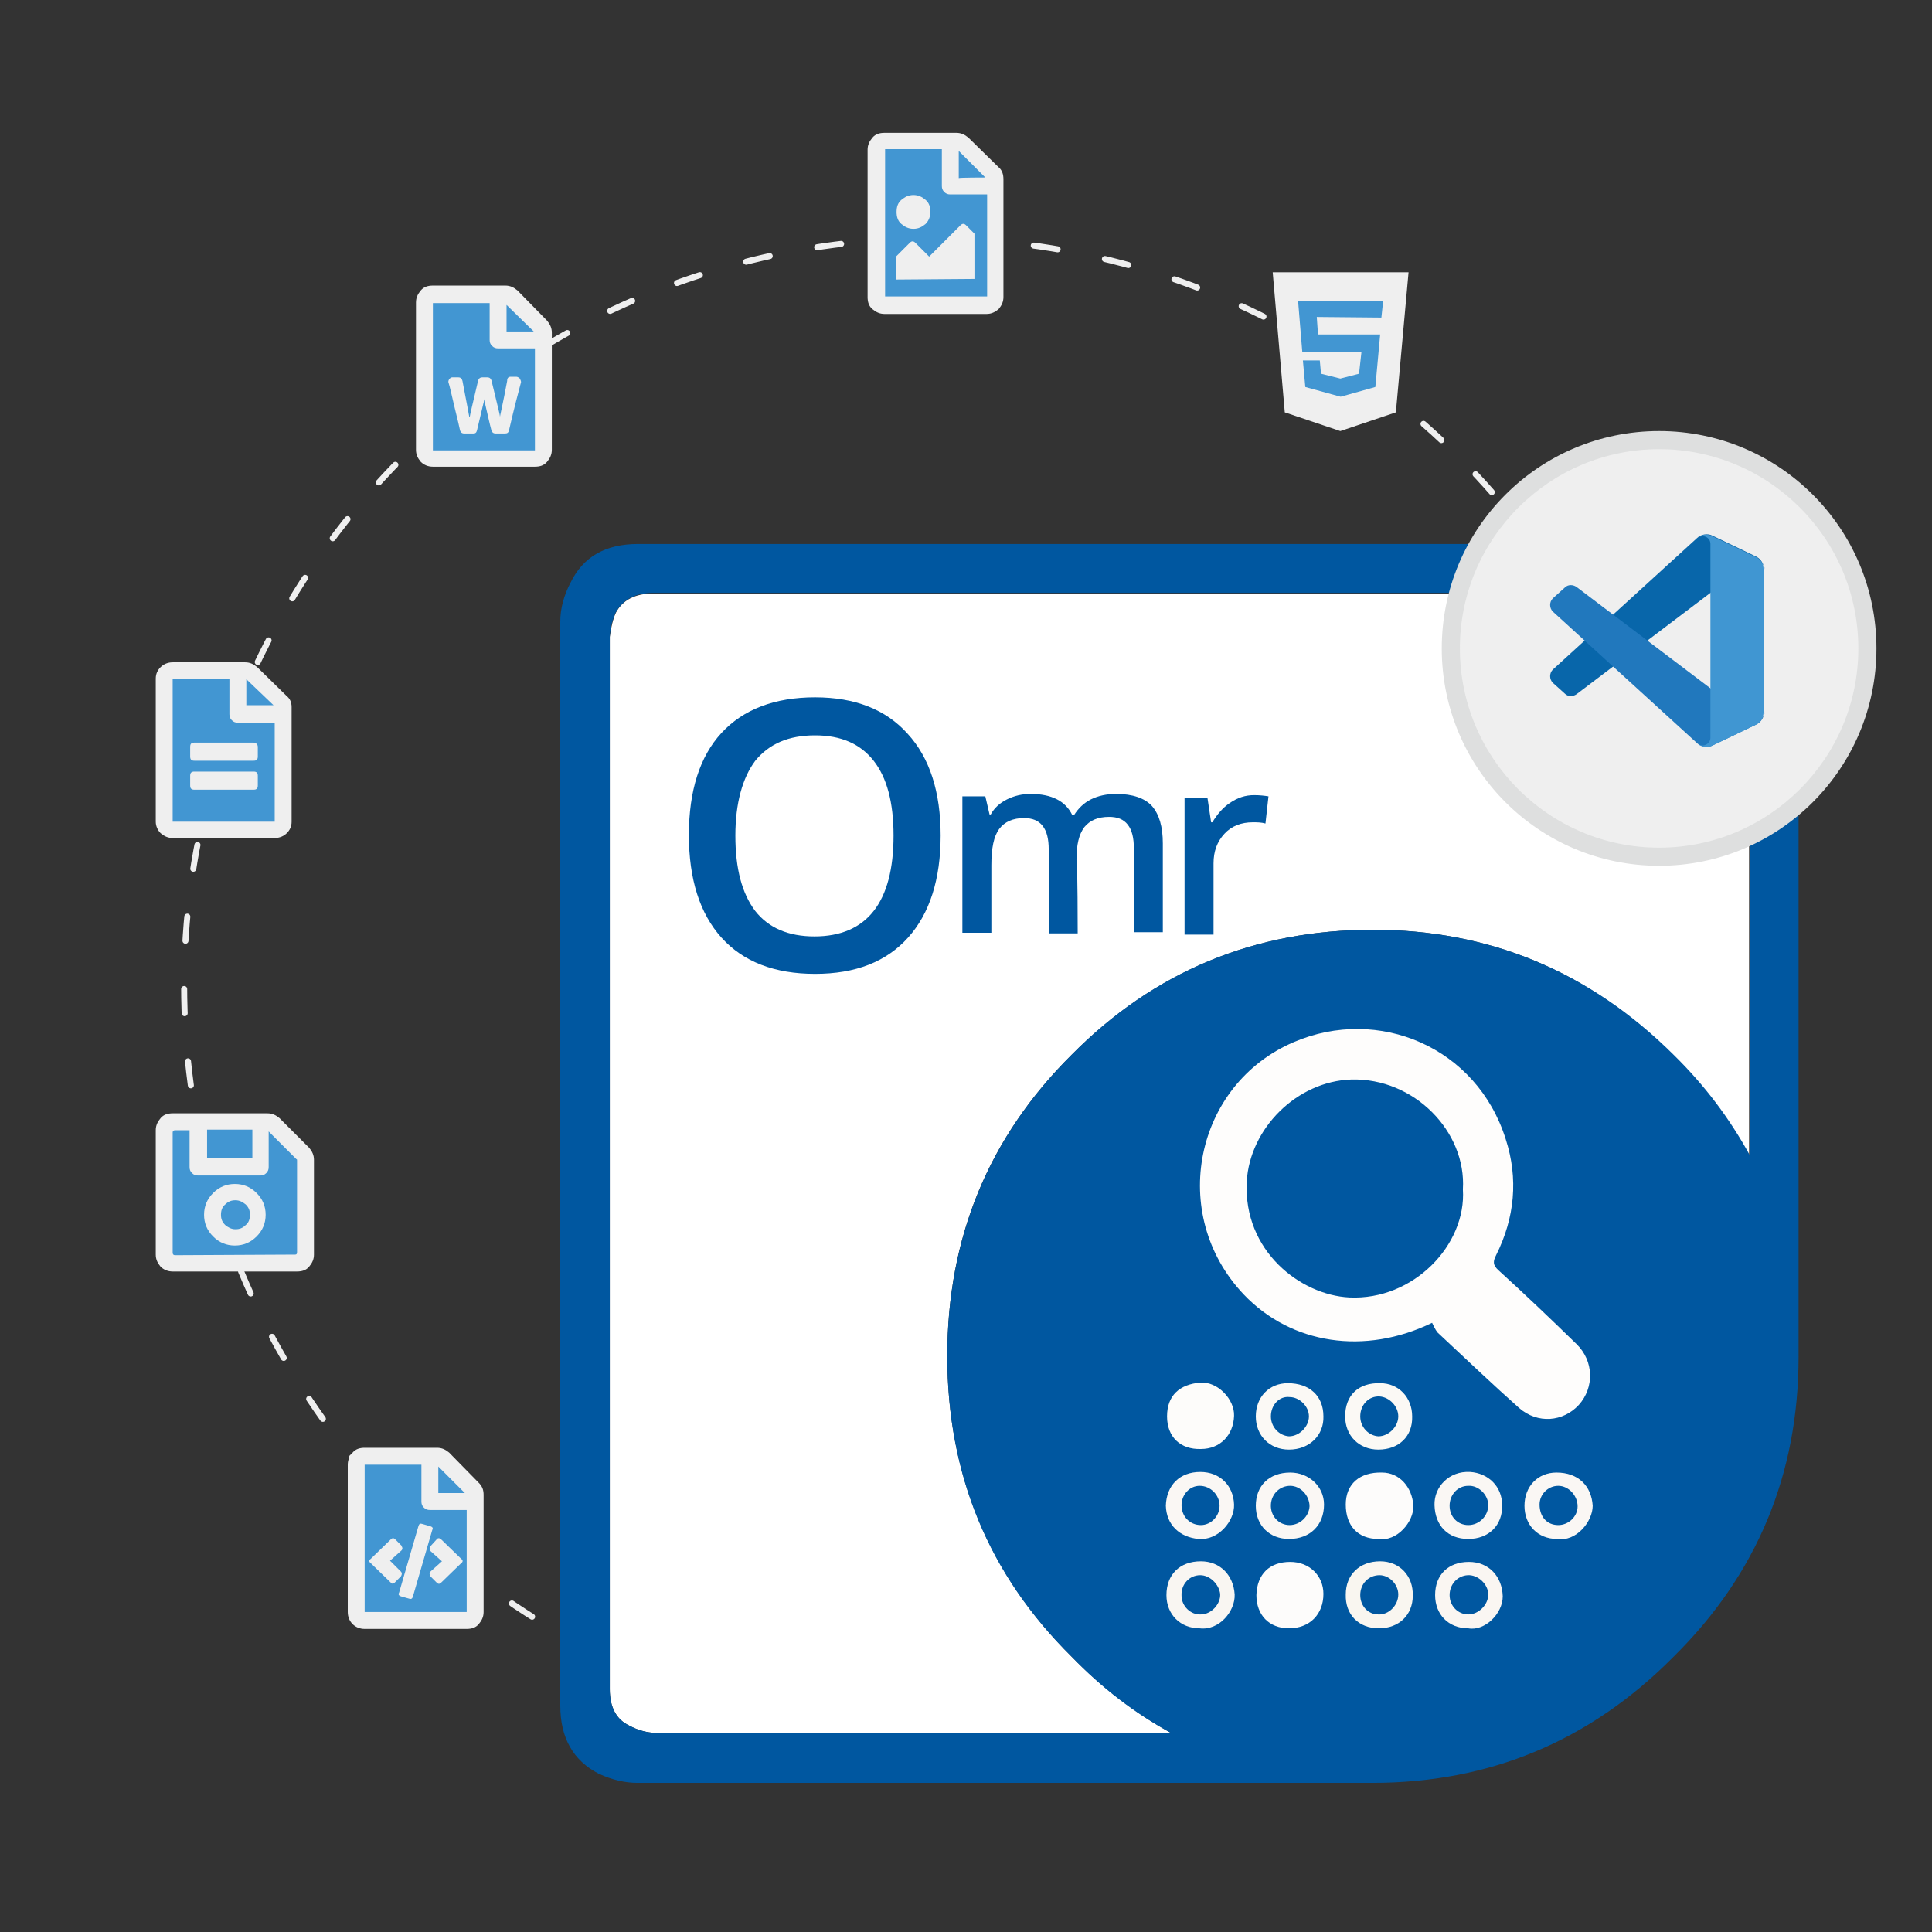 <?xml version="1.0" encoding="utf-8"?>
<!-- Generator: Adobe Illustrator 25.2.0, SVG Export Plug-In . SVG Version: 6.00 Build 0)  -->
<svg version="1.1" id="Layer_1" xmlns="http://www.w3.org/2000/svg" xmlns:xlink="http://www.w3.org/1999/xlink" x="0px" y="0px"
	 viewBox="0 0 320 320" style="enable-background:new 0 0 320 320;" xml:space="preserve">
<rect x="0" y="0" width="320" height="320" fill="#333333" stroke="none"/>
<style type="text/css">
	.st0{fill:none;stroke:#EFEFEF;stroke-linecap:round;stroke-linejoin:round;stroke-miterlimit:10;stroke-dasharray:4,8;}
	.st1{fill-rule:evenodd;clip-rule:evenodd;fill:#FFFFFF;}
	.st2{fill-rule:evenodd;clip-rule:evenodd;fill:#0057A0;}
	.st3{fill:#0057A0;}
	.st4{fill-rule:evenodd;clip-rule:evenodd;fill:#FEFDFC;}
	.st5{fill-rule:evenodd;clip-rule:evenodd;fill:#FDFCFB;}
	.st6{fill-rule:evenodd;clip-rule:evenodd;fill:#FDFCFA;}
	.st7{fill-rule:evenodd;clip-rule:evenodd;fill:#F9F6F0;}
	.st8{fill-rule:evenodd;clip-rule:evenodd;fill:#FAF7F4;}
	.st9{fill-rule:evenodd;clip-rule:evenodd;fill:#F9F6F2;}
	.st10{fill-rule:evenodd;clip-rule:evenodd;fill:#FAF6F2;}
	.st11{fill-rule:evenodd;clip-rule:evenodd;fill:#FBF9F5;}
	.st12{fill:#EFEFEF;}
	.st13{fill:#DEDFDF;}
	.st14{fill:#4296D2;}
	.st15{fill:#0866AA;}
	.st16{fill:#2178BD;}
	.st17{fill:#4096D2;}
	.st18{display:none;fill:#FFFFFF;}
</style>
<circle class="st0" cx="154.2" cy="163.2" r="123.7"/>
<g id="_x2E_NET">
	<path id="XMLID_8_" class="st1" d="M227.4,154c-19.6,0-36.2,6.9-49.9,20.7c-13.8,13.7-20.6,30.3-20.6,49.9s6.9,36.2,20.6,49.8
		c5.1,5.2,10.5,9.3,16.4,12.6h-85.7c-1.4-0.1-2.7-0.5-4-1.2c-2.1-1-3.2-3-3.2-6V105.5c0.2-1.5,0.5-2.9,1-4c1.1-2.1,3.2-3.2,6.2-3.2
		h174.3l1.2,0.3c1,0.2,1.9,0.4,2.7,0.8c2.2,1,3.3,3.1,3.3,6.2v85.8c-3.2-5.9-7.4-11.4-12.6-16.6C263.3,160.9,246.7,154,227.4,154z"
		/>
	<path id="XMLID_2_" class="st2" d="M227.4,154c19.3,0,35.9,6.9,49.8,20.7c5.2,5.1,9.3,10.6,12.6,16.6v-85.8c0-3.1-1.1-5.1-3.3-6.2
		c-0.8-0.3-1.7-0.6-2.7-0.8l-1.2-0.3H108.2c-3,0-5,1.1-6.2,3.2c-0.5,1.1-0.9,2.4-1,4v174.4c0,3,1.1,5,3.2,6c1.3,0.7,2.6,1.1,4,1.2
		h85.7c-5.9-3.2-11.4-7.4-16.4-12.6c-13.8-13.6-20.6-30.2-20.6-49.8s6.9-36.3,20.6-49.9C191.1,160.9,207.8,154,227.4,154z
		 M287.1,90.4c1.9,0.3,3.3,0.8,4.4,1.4c4.3,2.1,6.4,5.8,6.4,11.2v121.7c0,19.5-6.9,36.1-20.8,49.8c-13.8,13.9-30.4,20.8-49.8,20.8
		H105.6c-2.1,0-4.2-0.5-6.4-1.5c-4.3-2.2-6.4-6-6.4-11.3V102.9c0-2.1,0.6-4.3,1.7-6.4c2.1-4.3,5.8-6.4,11.2-6.4h179.5L287.1,90.4z"
		/>
	<g>
		<path class="st3" d="M178.5,154.6h-4.8v-13.9c0-1.7-0.3-3-1-3.9c-0.7-0.9-1.7-1.3-3.1-1.3c-1.8,0-3.2,0.6-4.1,1.8
			c-0.9,1.2-1.3,3.2-1.3,6v11.2h-4.8v-22.6h3.8l0.7,3h0.2c0.6-1.1,1.5-1.9,2.7-2.5c1.2-0.6,2.5-0.9,3.9-0.9c3.5,0,5.8,1.2,6.9,3.5
			h0.3c0.7-1.1,1.6-2,2.8-2.6c1.2-0.6,2.6-0.9,4.2-0.9c2.7,0,4.7,0.7,5.9,2c1.2,1.4,1.8,3.4,1.8,6.2v14.7h-4.8v-13.9
			c0-1.7-0.3-3-1-3.9c-0.7-0.9-1.7-1.3-3.1-1.3c-1.9,0-3.2,0.6-4.1,1.7c-0.9,1.2-1.3,2.9-1.3,5.4
			C178.5,142.7,178.5,154.6,178.5,154.6z"/>
		<path class="st3" d="M207.7,131.7c1,0,1.8,0.1,2.4,0.2l-0.5,4.5c-0.7-0.2-1.4-0.2-2.1-0.2c-1.9,0-3.5,0.6-4.7,1.9
			s-1.8,2.9-1.8,4.9v11.8h-4.8v-22.6h3.8l0.6,4h0.2c0.8-1.3,1.7-2.4,2.9-3.2C205,132.1,206.3,131.7,207.7,131.7z"/>
	</g>
	<g>
		<path class="st3" d="M155.8,138.4c0,7.2-1.8,12.9-5.4,16.9c-3.6,4-8.7,6-15.4,6c-6.7,0-11.9-2-15.5-6s-5.4-9.7-5.4-17
			c0-7.3,1.8-13,5.4-16.9c3.6-3.9,8.8-5.9,15.5-5.9c6.6,0,11.7,2,15.3,6C154,125.5,155.8,131.2,155.8,138.4z M121.8,138.4
			c0,5.5,1.1,9.6,3.3,12.5c2.2,2.8,5.5,4.2,9.8,4.2c4.3,0,7.6-1.4,9.8-4.2c2.2-2.8,3.3-7,3.3-12.5c0-5.5-1.1-9.6-3.3-12.4
			c-2.2-2.8-5.4-4.2-9.7-4.2c-4.4,0-7.6,1.4-9.9,4.2C123,128.8,121.8,133,121.8,138.4z"/>
	</g>
	<g>
		<path class="st4" d="M237.2,219.1c-11.1,5.4-23.3,3.6-31.2-4.7c-12.6-13.3-8.1-34.8,8.3-41.8c14-6,30.3,0.8,35.1,16.1
			c2.1,6.5,1.5,13-1.6,19.2c-0.5,1-0.6,1.6,0.4,2.5c4.4,4,8.7,8.1,12.9,12.2c2.9,2.8,3,7.2,0.4,10.1c-2.6,2.8-6.8,3.2-9.9,0.5
			c-4.6-4.1-9-8.3-13.5-12.5C237.7,220.2,237.4,219.5,237.2,219.1z M242.3,197c0.6-9.6-8.1-18.5-18.5-18.2
			c-9,0.3-16.8,8.1-17.3,16.9c-0.6,11.5,8.9,18.8,17,19.2C234.1,215.4,242.9,206.2,242.3,197z"/>
		<path class="st5" d="M228.3,254.9c-3.4,0-5.4-2.2-5.4-5.7c0-3.4,2.3-5.4,6-5.3c2.9,0,5,2.4,5.2,5.5
			C234.2,252,231.4,255.4,228.3,254.9z"/>
		<path class="st5" d="M213.7,258.7c3.2,0,5.5,2.3,5.5,5.3c0,3.4-2.3,5.7-5.7,5.7c-3.3,0-5.4-2.2-5.4-5.5
			C208.2,260.7,210.3,258.7,213.7,258.7z"/>
		<path class="st6" d="M193.3,234.6c0-3.5,2.1-5.3,5.5-5.6c2.9-0.2,5.7,2.8,5.6,5.5c-0.1,3.2-2.3,5.5-5.5,5.5
			C195.5,240.1,193.3,238,193.3,234.6z"/>
		<path class="st7" d="M228.4,269.7c-3.4,0-5.6-2.3-5.5-5.6c0-3.3,2.3-5.5,5.7-5.5c3.2,0,5.5,2.4,5.4,5.7
			C234,267.5,231.7,269.7,228.4,269.7z M225.3,264.2c0,1.8,1.3,3.2,3,3.2c1.7,0.1,3.3-1.5,3.3-3.3c0-1.7-1.5-3.2-3.1-3.2
			C226.7,260.9,225.3,262.3,225.3,264.2z"/>
		<path class="st8" d="M213.5,254.9c-3.2,0-5.5-2.2-5.5-5.5c0-3.3,2.2-5.5,5.7-5.5c3.1,0,5.6,2.3,5.6,5.3
			C219.3,252.6,217,254.9,213.5,254.9z M213.7,246.1c-1.7,0-3.1,1.3-3.2,3.1c-0.1,1.9,1.3,3.4,3.1,3.4c1.7,0,3.2-1.4,3.3-3.1
			C216.9,247.7,215.4,246.1,213.7,246.1z"/>
		<path class="st8" d="M257.9,254.9c-3.2,0-5.4-2.3-5.4-5.5c0-3.2,2.2-5.5,5.3-5.5c3.6,0,5.8,2.2,6,5.5
			C263.8,252,261.1,255.4,257.9,254.9z M258.1,246.1c-1.7,0-3.1,1.4-3.1,3.1c0,2,1.2,3.4,3.1,3.4c1.7,0,3.2-1.4,3.2-3.1
			C261.3,247.7,259.8,246.1,258.1,246.1z"/>
		<path class="st9" d="M198.7,269.7c-3.2,0-5.5-2.3-5.5-5.5c0-3.4,2.2-5.6,5.7-5.6c3.2,0,5.4,2.3,5.6,5.5
			C204.6,266.9,201.9,270.1,198.7,269.7z M198.8,260.9c-1.8,0-3.2,1.5-3.1,3.4c0,1.7,1.5,3.2,3.2,3.1c1.7,0,3.3-1.7,3.2-3.4
			C201.9,262.4,200.4,260.9,198.8,260.9z"/>
		<path class="st10" d="M243.2,269.7c-3.3,0-5.5-2.3-5.5-5.5c0-3.4,2.2-5.5,5.6-5.5c3.3,0,5.5,2.4,5.6,5.7
			C248.9,267.3,245.9,270.2,243.2,269.7z M246.5,264.1c0-1.7-1.7-3.3-3.4-3.2c-1.7,0.1-3,1.5-3,3.3c0,1.8,1.4,3.2,3.1,3.2
			C244.9,267.4,246.5,265.8,246.5,264.1z"/>
		<path class="st8" d="M243.2,254.9c-3.4,0-5.5-2.2-5.6-5.6c-0.1-3,2.4-5.7,5.9-5.5c3,0.2,5.3,2.4,5.3,5.5
			C248.9,252.6,246.6,254.9,243.2,254.9z M240.1,249.4c0,1.8,1.3,3.2,3.1,3.2c1.8,0,3.3-1.5,3.3-3.3c0-1.7-1.6-3.3-3.3-3.2
			C241.4,246.1,240.1,247.6,240.1,249.4z"/>
		<path class="st8" d="M198.8,243.8c3.3,0,5.5,2.3,5.6,5.4c0.1,2.7-2.6,6-5.9,5.7c-3.1-0.3-5.3-2.3-5.4-5.5
			C193.2,246,195.4,243.8,198.8,243.8z M195.7,249.3c0,1.9,1.4,3.3,3.2,3.3c1.7,0,3.1-1.5,3.1-3.2c0-1.8-1.5-3.3-3.3-3.3
			C197,246.1,195.7,247.6,195.7,249.3z"/>
		<path class="st11" d="M213.5,240.1c-3.2,0-5.5-2.3-5.5-5.5c0-3.2,2.2-5.5,5.3-5.5c3.6,0,5.9,2.1,5.9,5.5
			C219.3,237.7,216.9,240.1,213.5,240.1z M210.5,234.6c0,1.8,1.4,3.2,3,3.3c1.7,0,3.3-1.6,3.3-3.3c0-1.7-1.6-3.2-3.2-3.2
			C211.9,231.2,210.5,232.7,210.5,234.6z"/>
		<path class="st11" d="M228.3,240.1c-3.2,0-5.5-2.3-5.5-5.5c0-3.5,2.2-5.6,5.8-5.5c3.1,0,5.3,2.4,5.3,5.5
			C234,237.9,231.7,240.1,228.3,240.1z M225.3,234.6c0,1.8,1.4,3.2,3,3.3c1.7,0,3.3-1.6,3.3-3.3c0-1.7-1.5-3.2-3.1-3.3
			C226.7,231.2,225.3,232.7,225.3,234.6z"/>
	</g>
</g>
<g>
	<path class="st12" d="M274.8,142c-19,0-34.5-15.5-34.5-34.5S255.8,73,274.8,73s34.5,15.5,34.5,34.5S293.9,142,274.8,142z"/>
	<path class="st13" d="M274.8,74.4c18.2,0,33,14.8,33,33s-14.8,33-33,33s-33-14.8-33-33S256.6,74.4,274.8,74.4 M274.8,71.4
		c-19.9,0-36,16.1-36,36s16.1,36,36,36s36-16.1,36-36S294.7,71.4,274.8,71.4L274.8,71.4z"/>
</g>
<g>
	<g>
		<polygon class="st14" points="212.9,47.1 231.2,48.2 229.8,65.2 222.6,70.2 215.4,66.7 		"/>
		<polygon class="st14" points="159.3,50.4 163.4,50.4 164.8,47.1 165.4,27.7 158.8,23.9 146.3,23.9 145.3,38.1 145.8,50 		"/>
		<polygon class="st14" points="89,54.9 82.1,48.7 70.4,49.1 69.9,74.9 70.7,75.8 89,75.8 		"/>
		<polygon class="st14" points="46.5,116.5 40.3,110.3 28.1,110.3 28.1,137.2 46.5,137.6 		"/>
		<polygon class="st14" points="51,191.1 44.9,185.6 28.7,185.3 27.2,187.1 27.2,208.7 50.5,209.1 		"/>
		<polygon class="st14" points="78.8,247.1 72.8,241.1 58.4,240.7 59,268 77.7,268 		"/>
	</g>
	<g>
		<g>
			<path class="st12" d="M210.8,45.1h22.5l-2.1,23.2l-9.2,3.1l-9.2-3.1L210.8,45.1z M228.8,52.6l0.3-2.8H215l0.7,8.5h9.8l-0.4,3.6
				l-3.1,0.8l-3.2-0.8l-0.2-2.2h-2.8l0.4,4.4l5.8,1.6h0.1l5.7-1.6l0.8-8.7h-10.3l-0.2-2.9L228.8,52.6L228.8,52.6z"/>
		</g>
		<g>
			<path class="st12" d="M165.4,27.7c0.6,0.5,0.8,1.2,0.8,2v19.5c0,0.8-0.3,1.4-0.8,2c-0.6,0.5-1.2,0.8-2,0.8h-16.9
				c-0.8,0-1.4-0.3-2-0.8s-0.8-1.2-0.8-2V24.8c0-0.8,0.3-1.4,0.8-2s1.2-0.8,2-0.8h11.9c0.8,0,1.4,0.3,2,0.8L165.4,27.7z M146.6,49.1
				h16.9V32.2h-6.1c-0.4,0-0.7-0.1-1-0.4c-0.3-0.3-0.4-0.6-0.4-1v-6.1h-9.4V49.1L146.6,49.1z M149.3,33.1c0.6-0.5,1.2-0.8,2-0.8
				s1.4,0.3,2,0.8s0.8,1.2,0.8,2s-0.3,1.5-0.8,2c-0.6,0.5-1.2,0.8-2,0.8s-1.4-0.3-2-0.8s-0.8-1.2-0.8-2S148.7,33.6,149.3,33.1z
				 M148.4,46.3v-3.8l2.3-2.3c0.3-0.3,0.6-0.3,0.9,0l2.3,2.3l5.2-5.2c0.3-0.3,0.6-0.3,0.9,0l1.4,1.4v7.5L148.4,46.3L148.4,46.3z
				 M163.2,29.4l-4.4-4.4v4.5C158.8,29.4,163.2,29.4,163.2,29.4z"/>
		</g>
		<g>
			<path class="st12" d="M51.2,190.1c0.5,0.6,0.8,1.2,0.8,2v15.7c0,0.8-0.3,1.4-0.8,2s-1.2,0.8-2,0.8H28.6c-0.8,0-1.5-0.3-2-0.8
				c-0.5-0.6-0.8-1.2-0.8-2v-20.6c0-0.8,0.3-1.4,0.8-2s1.2-0.8,2-0.8h15.7c0.8,0,1.4,0.3,2,0.8L51.2,190.1z M48.9,207.8
				c0.2,0,0.3-0.1,0.3-0.4v-15.2c0-0.1,0-0.2-0.1-0.2l-4.6-4.6v5.9c0,0.4-0.1,0.7-0.4,1c-0.3,0.3-0.6,0.4-1,0.4H32.8
				c-0.4,0-0.7-0.1-1-0.4c-0.3-0.3-0.4-0.6-0.4-1v-6.1H29c-0.2,0-0.4,0.1-0.4,0.4v19.9c0,0.2,0.1,0.4,0.4,0.4L48.9,207.8L48.9,207.8
				z M35.3,197.6c1-1,2.2-1.5,3.6-1.5s2.6,0.5,3.6,1.5s1.5,2.2,1.5,3.6s-0.5,2.6-1.5,3.6s-2.2,1.5-3.6,1.5s-2.6-0.5-3.6-1.5
				s-1.5-2.2-1.5-3.6S34.3,198.6,35.3,197.6z M41.8,187.1h-7.5v4.7h7.5V187.1z M37.3,202.9c0.5,0.4,1,0.7,1.7,0.7s1.2-0.2,1.7-0.7
				c0.5-0.4,0.7-1,0.7-1.7s-0.2-1.2-0.7-1.7c-0.5-0.4-1-0.7-1.7-0.7s-1.2,0.2-1.7,0.7c-0.5,0.4-0.7,1-0.7,1.7S36.8,202.4,37.3,202.9
				z"/>
		</g>
		<g>
			<path class="st12" d="M79.3,245.6c0.6,0.6,0.8,1.2,0.8,2V267c0,0.8-0.3,1.4-0.8,2s-1.2,0.8-2,0.8H60.4c-0.8,0-1.5-0.3-2-0.8
				s-0.8-1.2-0.8-2v-24.4c0-0.8,0.3-1.4,0.8-2s1.2-0.8,2-0.8h12c0.8,0,1.4,0.3,2,0.8L79.3,245.6z M77.3,267v-16.9h-6.1
				c-0.4,0-0.7-0.1-1-0.4c-0.3-0.3-0.4-0.6-0.4-1v-6.1h-9.4V267H77.3z M66.4,260.3c0.2,0.2,0.2,0.5,0,0.8l-1,1
				c-0.1,0.1-0.2,0.2-0.4,0.2c-0.1,0-0.2-0.1-0.3-0.2l-3.3-3.2c-0.3-0.2-0.3-0.5,0-0.7l3.3-3.2c0.3-0.3,0.5-0.3,0.8,0l1,1v0.1
				c0.2,0.2,0.2,0.5,0,0.7l-1.9,1.7L66.4,260.3z M69.9,252.4l1.4,0.4c0.3,0.1,0.5,0.3,0.3,0.6l-3.2,11c-0.1,0.4-0.3,0.5-0.6,0.4
				l-1.4-0.4c-0.3-0.1-0.5-0.3-0.3-0.6l3.2-11C69.4,252.4,69.6,252.3,69.9,252.4z M71.3,256.9c-0.2-0.2-0.2-0.5,0-0.8l1-1.1
				c0.2-0.3,0.5-0.3,0.8,0l3.3,3.2c0.3,0.2,0.3,0.5,0,0.7l-3.3,3.2c-0.3,0.3-0.5,0.3-0.8,0l-1-1V261c-0.2-0.2-0.2-0.5,0-0.7l1.9-1.7
				L71.3,256.9z M72.6,242.9v4.4H77L72.6,242.9z"/>
		</g>
		<g>
			<path class="st12" d="M48.3,117.1v19c0,0.8-0.3,1.4-0.8,1.9s-1.2,0.8-2,0.8H28.6c-0.8,0-1.4-0.3-2-0.8c-0.5-0.5-0.8-1.2-0.8-1.9
				v-23.7c0-0.8,0.3-1.4,0.8-1.9s1.2-0.8,2-0.8h12c0.8,0,1.4,0.3,2,0.8l4.9,4.8C48,115.7,48.3,116.3,48.3,117.1z M45.5,136.1v-16.4
				h-6.1c-0.4,0-0.7-0.1-1-0.4s-0.4-0.6-0.4-1v-5.9h-9.4v23.7H45.5z M42.7,123.7v1.6c0,0.5-0.2,0.7-0.7,0.7h-9.8
				c-0.5,0-0.7-0.2-0.7-0.7v-1.6c0-0.5,0.2-0.7,0.7-0.7H42C42.4,123,42.7,123.3,42.7,123.7z M42,127.8c0.5,0,0.7,0.2,0.7,0.7v1.6
				c0,0.5-0.2,0.7-0.7,0.7h-9.8c-0.5,0-0.7-0.2-0.7-0.7v-1.6c0-0.5,0.2-0.7,0.7-0.7H42z M40.8,112.5v4.3h4.5L40.8,112.5z"/>
		</g>
	</g>
	<g>
		<polygon class="st14" points="89.6,54.6 83.4,48.4 71.2,48.4 71.2,75.3 89.6,75.7 		"/>
		<g>
			<path class="st12" d="M90.6,53.1c0.5,0.6,0.8,1.2,0.8,2v19.4c0,0.8-0.3,1.4-0.8,2s-1.2,0.8-2,0.8H71.7c-0.8,0-1.5-0.3-2-0.8
				c-0.5-0.6-0.8-1.2-0.8-2V50.1c0-0.8,0.3-1.4,0.8-2s1.2-0.8,2-0.8h12c0.8,0,1.4,0.3,2,0.8L90.6,53.1z M71.7,74.6h16.9V57.7h-6.1
				c-0.4,0-0.7-0.1-1-0.4c-0.3-0.3-0.4-0.6-0.4-1v-6.1h-9.4V74.6z M84.6,62.4h0.9c0.2,0,0.4,0.1,0.6,0.3c0.1,0.2,0.2,0.4,0.2,0.6
				c-0.4,1.5-1.1,4.1-2,8c-0.1,0.4-0.3,0.5-0.7,0.5h-1.5c-0.4,0-0.6-0.2-0.7-0.5c-0.3-1.1-0.6-2.5-1-4.2l-0.2-1c0,0.3-0.1,0.6-0.2,1
				l-1,4.2c-0.1,0.4-0.3,0.5-0.6,0.5h-1.5c-0.4,0-0.6-0.2-0.7-0.5c-0.1-0.5-0.4-1.8-0.9-3.8c-0.5-2.1-0.8-3.5-1-4.1
				c-0.1-0.2,0-0.4,0.1-0.6c0.2-0.2,0.3-0.3,0.5-0.3h1c0.4,0,0.6,0.2,0.7,0.6c0.7,3.7,1.1,5.7,1.1,5.8c0,0,0,0.1,0.1,0.2
				c0-0.2,0.5-2.3,1.4-6.1c0.1-0.3,0.3-0.5,0.7-0.5h0.8c0.4,0,0.6,0.2,0.7,0.5c0.9,3.8,1.4,5.7,1.4,5.9c0,0,0,0.1,0,0.2
				c0-0.2,0.5-2.2,1.2-6C84,62.6,84.2,62.4,84.6,62.4z M88.4,54.9l-4.5-4.4v4.4H88.4z"/>
		</g>
	</g>
</g>
<g>
	<path class="st15" d="M290.9,92.2l-7.3-3.5c-0.8-0.4-1.9-0.2-2.5,0.4l-23.9,21.8c-0.6,0.6-0.6,1.6,0,2.2l2,1.8
		c0.5,0.5,1.3,0.5,1.9,0.1l28.8-21.8c1-0.7,2.4,0,2.4,1.2v-0.1C292.1,93.4,291.7,92.6,290.9,92.2z"/>
	<g>
		<path class="st16" d="M290.9,120l-7.3,3.5c-0.8,0.4-1.9,0.2-2.5-0.4l-23.9-21.8c-0.6-0.6-0.6-1.6,0-2.2l2-1.8
			c0.5-0.5,1.3-0.5,1.9-0.1l28.8,21.8c1,0.7,2.4,0,2.4-1.2v0.1C292.1,118.9,291.7,119.6,290.9,120z"/>
	</g>
	<g>
		<path class="st17" d="M283.6,123.5c-0.8,0.4-1.9,0.2-2.5-0.4c0.8,0.8,2.2,0.2,2.2-0.9V90.1c0-1.2-1.4-1.7-2.2-0.9
			c0.7-0.7,1.7-0.8,2.5-0.4l7.3,3.5c0.8,0.4,1.2,1.1,1.2,2V118c0,0.8-0.5,1.6-1.2,2L283.6,123.5z"/>
	</g>
</g>
<g>
	<g>
		<g>
			<circle class="st18" cx="923.5" cy="-48.5" r="8.1"/>
		</g>
	</g>
</g>
</svg>
